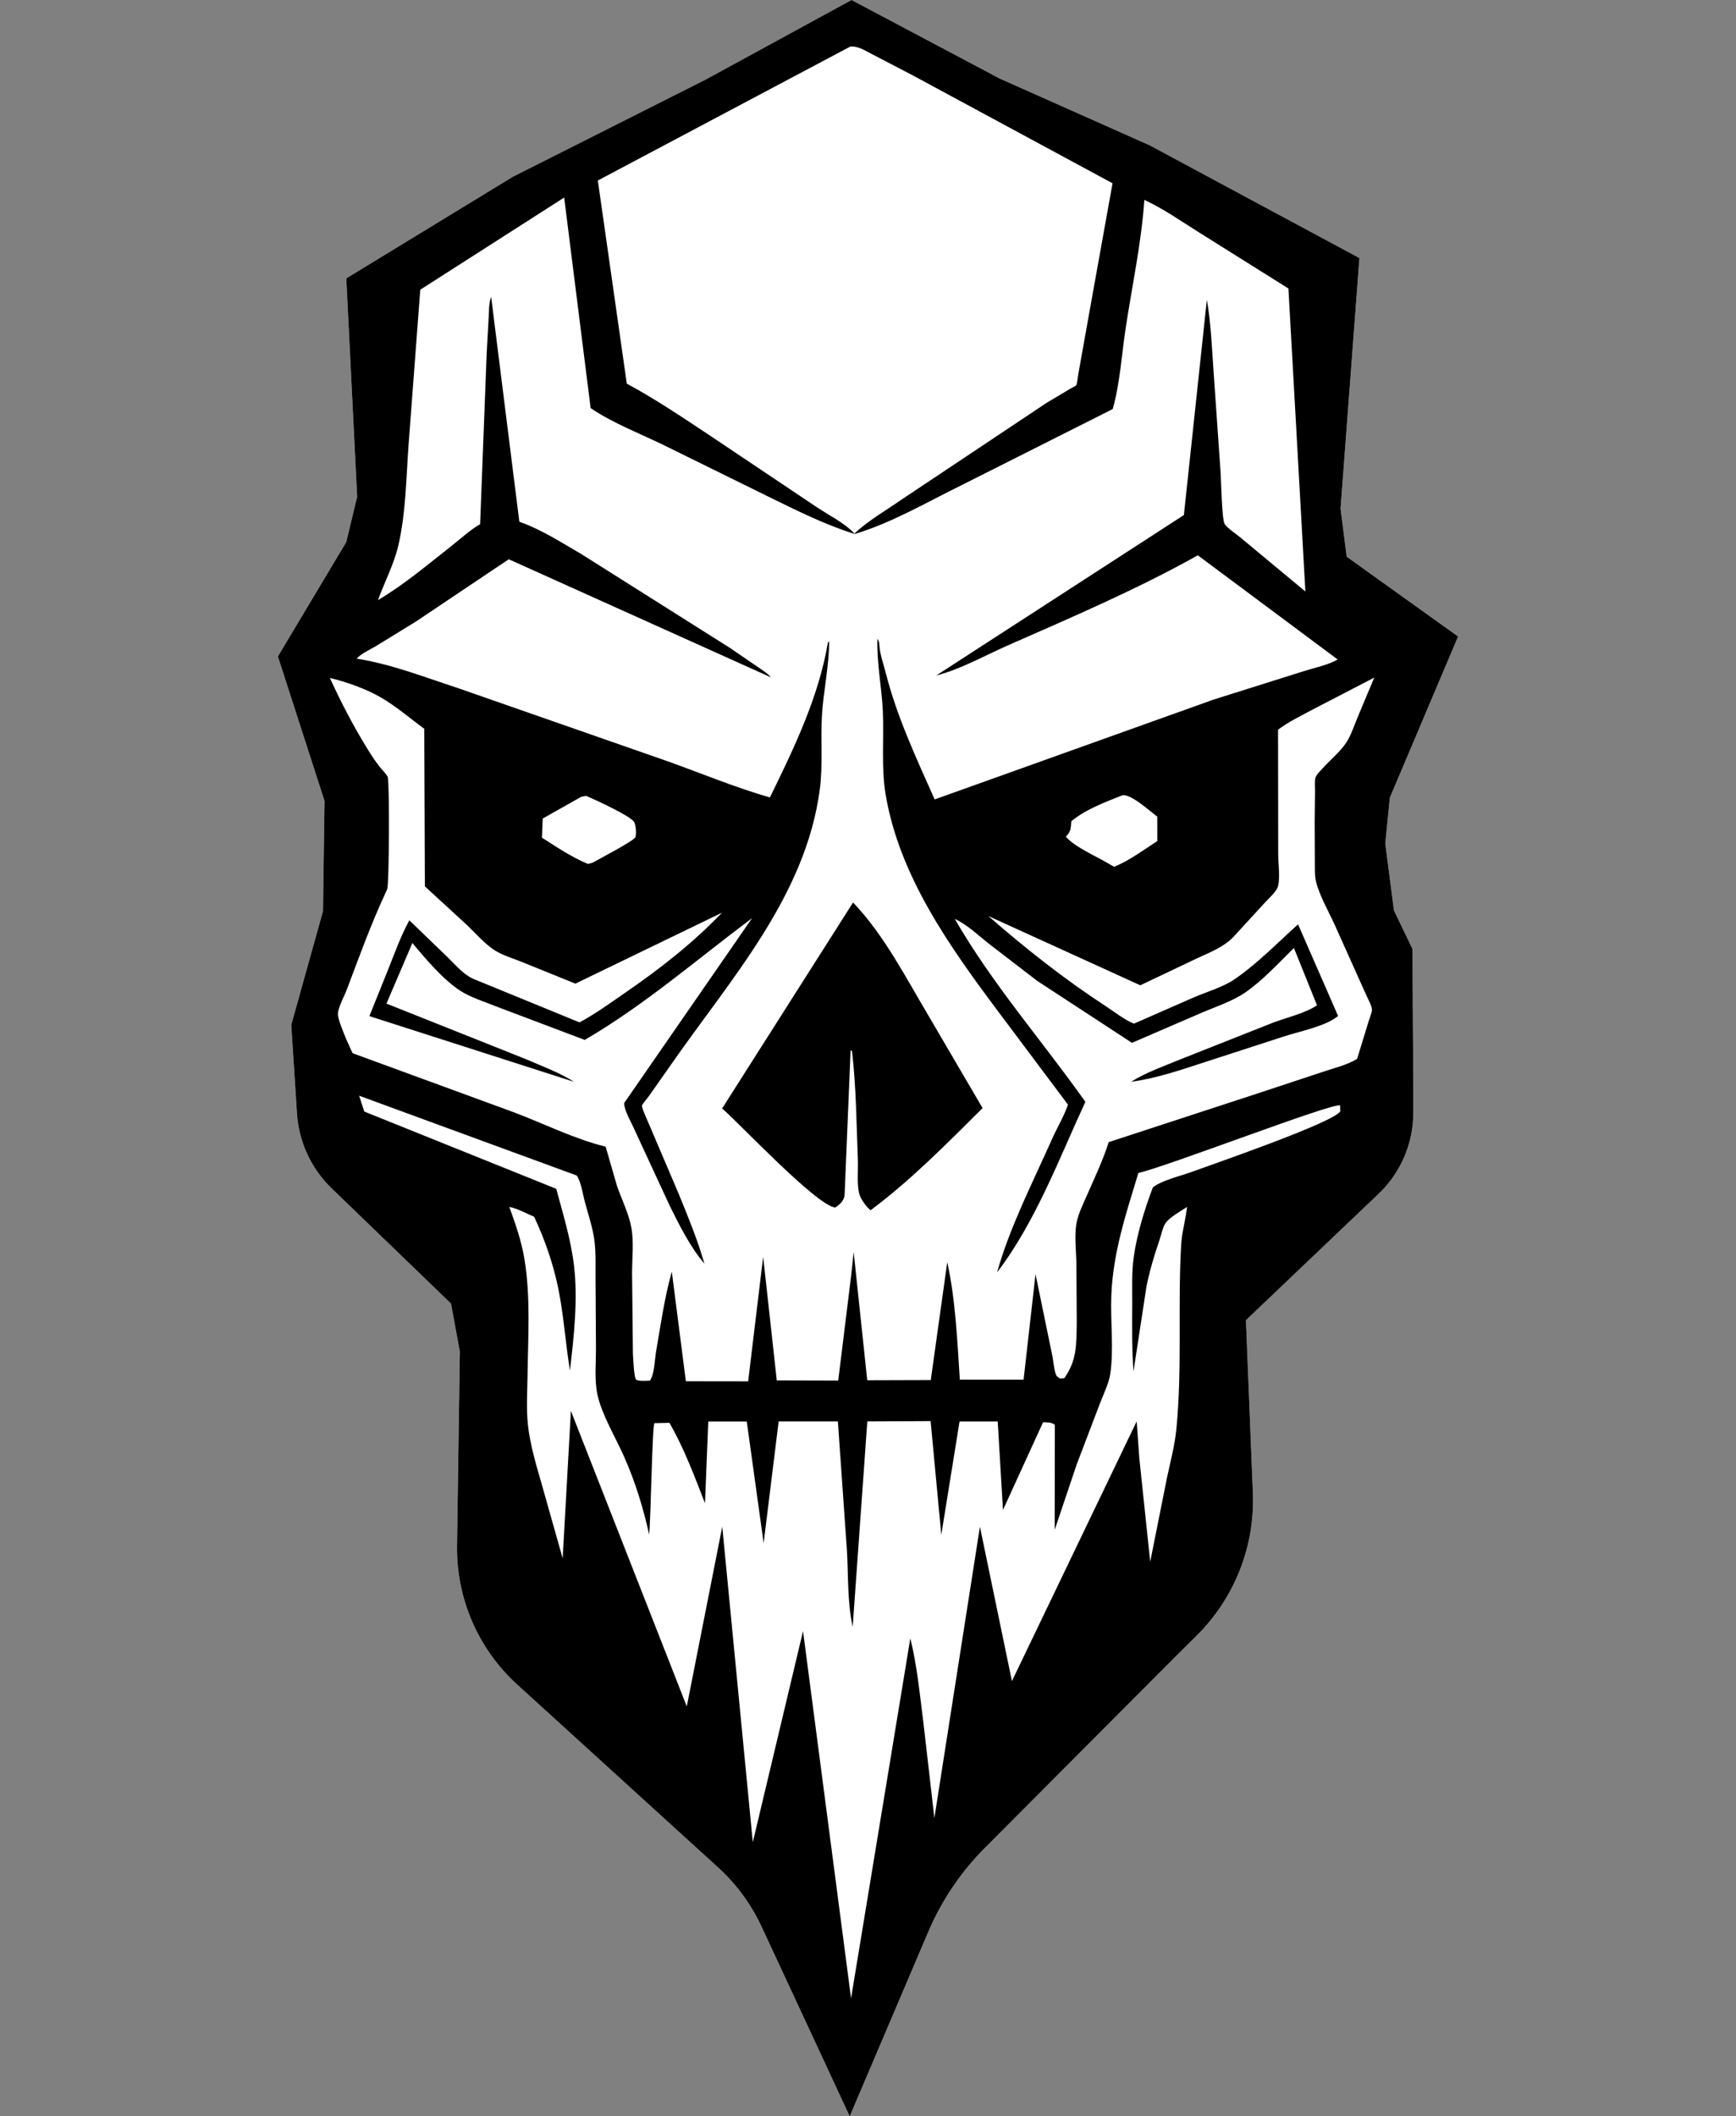 <?xml version="1.0" encoding="UTF-8"?>
<svg id="Layer_2" data-name="Layer 2" xmlns="http://www.w3.org/2000/svg" viewBox="0 0 1518.17 1850">
  <rect x="0" y="0" width="1518.17" height="1850" fill="#808080" stroke="none"/>
  <defs>
    <style>
      .cls-1 {
        fill: none;
      }

      .cls-2 {
        fill: #fff;
      }
    </style>
  </defs>
  <g id="Layer_1-2" data-name="Layer 1">
    <g>
      <path class="cls-2" d="M1219.03,795.82l-7.57-58.37,3.97-40.1,59.7-140.94-97.44-69.78-5.34-42.05,16.49-219-183.36-98.52-131.02-58.3L744.67,0l-127.63,69.61-168.45,84.85-145.76,88.89,9.5,190.89-9.5,39.58-59.81,100.03,40.8,126.33-.64,43.73-.71,52.57-27.76,99.45,5,77.43c1.6,24.84,12.42,48.19,30.34,65.48l104.36,100.7,7.73,41.98-2.47,169.63c-.67,46.15,18.49,90.37,52.63,121.44l175.66,159.86c15.99,14.55,28.91,32.14,38.03,51.74l77.1,165.83,68.75-161.34c11.64-27.3,28.38-52.14,49.33-73.16l168.97-169.52,16.31-16.14c33.22-32.87,51.08-78.2,49.21-124.9l-6.06-150.89,115.95-110.39c19.41-18.48,30.4-44.12,30.4-70.92v-26.63l-.74-116.63-16.18-33.65Z"/>
      <g>
        <path d="M1219.03,795.82l-7.57-58.37,3.97-40.1,59.7-140.94-97.44-69.78-5.34-42.05,16.49-219-183.36-98.52-131.02-58.3L744.67,0l-127.63,69.61-168.45,84.85-145.76,88.89,9.5,190.89-9.5,39.58-59.81,100.03,40.8,126.33-.64,43.73-.71,52.57-27.76,99.45,5,77.43c1.6,24.84,12.42,48.19,30.34,65.48l104.36,100.7,7.73,41.98-2.47,169.63c-.67,46.15,18.49,90.37,52.63,121.44l175.66,159.86c15.99,14.55,28.91,32.14,38.03,51.74l77.1,165.83,68.75-161.34c11.64-27.3,28.38-52.14,49.33-73.16l168.97-169.52,16.31-16.14c33.22-32.87,51.08-78.2,49.21-124.9l-6.06-150.89,115.95-110.39c19.41-18.48,30.4-44.12,30.4-70.92v-26.63l-.74-116.63-16.18-33.65ZM1041.89,1024.54c-9.27,3.41-26.37,7.37-33.71,13.52-7.32,19.45-13.81,40.32-16.73,60.95-1.84,12.99-1.23,26.85-1.28,39.96-.07,19.95-.41,39.97,1.1,59.87l11.37-74.35c2.77-13.69,6.64-26.72,11.17-39.91,1.47-4.29,2.84-11.11,5.16-14.87,3.32-5.39,13.84-11.12,19.12-14.63-1.16,11.14-4.48,21.7-5.14,33.12-3.09,53.35,1.04,107.5-4.16,160.86-1.4,14.38-5.28,28.87-8.29,43.03l-14.61,73.11-9.51-90.31-2.33-32.38-109.09,227.05-27.99-134.95-39.83,254.63-9.78-84.88c-3.09-24.09-5.41-48.56-11.26-72.14l-51.82,314.61-42-320.95-43.93,184.5-26.72-275.86-31.02,157.18-101.34-258.33-7.2,128.92-17.99-63.69c-4.94-17.21-10.57-35.61-12.44-53.48-1.47-14.15-.47-29.04-.28-43.26.44-33.38,2.76-68.29-2.75-101.34-2.63-15.78-7.75-30.54-13.23-45.51,7.39,1.57,14.82,5.64,21.76,8.66,9.41,20.11,16.84,41.53,21.22,63.32,4.69,23.34,6.22,47.49,10.07,71.04,3.48-29.29,7.06-62.18,3.57-91.51-2.75-23.13-9.52-44.9-15.56-67.31l-167.88-67.53-4.49-13.85h0s0,0,0,0h0s190.28,69.76,190.28,69.76c3.84,5.57,5.24,15.94,7.01,22.62,3.01,11.32,7.06,23.02,8.53,34.65,1.36,10.79.81,22.41.92,33.32l.37,60.14c.06,13.03-1.48,28.45,1.35,41.08,3.98,17.75,15.7,36.9,23.14,53.7,10.1,22.8,16.53,44.07,22.04,68.28,1.4-12.09,2.64-94.4,4.59-97.31l13.09-.29c12.58,21.57,22.1,47.02,31.14,70.31l2.89-71.42h33.65s14.76,106.3,14.76,106.3l13.13-106.4h51.79s7.92,112.94,7.92,112.94c1.3,22.3.3,44.75,5.02,66.71l12.8-179.65,55.36-.27,9.34,99.35,15.97-99.04h33.37s4.6,77.33,4.6,77.33l35.06-76.64c4.25.21,6.72-.23,10.3,2.18l-.12,91.78,19.3-57.28,20.32-53.3c3-7.84,7.78-17.44,8.99-25.72,3.17-21.65.06-46.14.9-68.2,1.44-37.88,12.77-71.44,23.66-107.39,23.93-5.22,169.27-61.39,176.37-59.08l.22,5.09c-5.3,9.82-111.95,46.45-130.23,53.17ZM1150.03,691.14l-.31,26.36.14,35.87c.11,5.4-.29,11.82.97,17.03,2.9,12,10.33,25.03,15.63,36.33l27.55,61.35c1.44,3.5,5.6,10.84,5.83,14.39.13,2.17-2.06,7.31-2.7,9.53l-10.31,33.61c-8.25,5.22-19.98,8.01-29.31,11.16l-57.97,19.17-129.97,42.48c-4.98,15.86-12.22,30.84-18.83,46.05-3.54,8.15-8.32,17.44-9.59,26.27-1.5,10.4-.15,22.29.16,32.83l.32,53.51c-.35,18.37.15,32.16-10.9,47.69l-3.64.35c-1.07-.86-2.44-1.43-3.2-2.56-1.77-2.64-2.83-13.56-3.61-17.35l-14.7-71.37-10.44,92.21-55.76-.03c-2.21-33.41-3.75-70.04-11-102.66l-14.41,103.03-55.57.17-11.87-112.15-2.17,20.53-11.33,91.92-53.74-.15-11.9-108.12-13.11,108.93-54.49-.07-12.29-95.83c-6.27,22.06-9.82,47.17-13.77,69.91-1.2,6.93-1.4,20.27-5.42,25.39-3.66.05-8.47.69-11.86-.78-2.04-.88-2.78-19.75-2.96-22.89l-.76-71.76c.13-12.19,1.58-25.86-.52-37.89-2.21-12.62-8.68-25.25-12.81-37.43l-9.75-33.78c-27.08-6.65-53.97-20.09-80.11-30l-141.19-51.71-5.58-12.23c-1.87-4.81-7.79-18.24-7.27-22.77.7-6.13,5.79-15.24,8.06-21.29,10.44-27.78,20.66-55.92,33.13-82.87l1.9-4.1c1.8-4.66,2.13-92.69.48-98.1-.65-2.12-4.86-6.28-6.25-7.99-4.13-5.08-7.68-10.52-11.13-16.09-12.31-19.86-23.52-41.34-33.22-62.59,14.88,3.55,31.58,9.48,44.85,17.18,13.08,7.6,25.51,18.29,37.71,27.31l.54,137.73,36.82,33.79c7.37,7.01,14.88,15.72,23.3,21.46,7.15,4.87,16.94,7.62,25.01,10.92l46.49,18.83,128.22-62.03c-25.66,26.73-54.26,49.08-84.71,70-13.1,9-25.86,18.39-39.92,25.89l-90.09-36.9c-10.58-3.74-17.24-12.29-25.13-19.93l-33.57-32.36c-7.6,13.81-13.08,29.3-18.93,43.93l-16.04,39.79,178.92,57.42c-12.82-8.19-28.1-13.7-42.05-19.8l-121.93-48.57,22.69-52.98c11.43,13.8,26.87,32.05,41.93,41.79,8.94,5.78,20.64,9.37,30.55,13.38l78.25,29.57c52.35-30.55,97.98-70.28,146.32-106.45l-111.88,161.66c.15,6.98,6.37,16.84,9.13,23.41l30.93,66.79c8.61,17.27,17.63,35.45,30.16,50.23-5.94-20.71-14.46-41.43-22.63-61.38l-25.65-60.13c-.98-2.38-6.71-14.74-6.34-16.74.22-1.21,5.02-6.84,5.96-8.14l20.07-28.57c51.71-74.22,117.34-146.67,129.51-239.95,2.73-20.92.61-42.72,1.81-63.82,1.23-21.65,6.37-43.95,6.34-65.42l-1.13,1.33c-8.04,47.46-29.69,92.39-50.7,135.22-30.27-8.74-59.8-21.01-89.46-31.64l-182.75-63.76c-29.29-9.55-58.69-21.17-89.2-25.95,4.09-4.51,11.62-7.82,16.86-10.94l34.93-21.45,81.27-54.48,229.2,103.19c-2.4-3.2-7.54-6.25-10.81-8.62l-25.17-17.2-130-82.05c-16.7-9.65-34.01-20.86-52.14-27.44l-1.84-.64-24.66-196.63c-2.07,5.63-1.83,12.29-2.18,18.29l-1.7,30.69-5.77,149.76c-9.01,5.19-16.96,12.67-25.16,19.1-20.61,16.17-41.62,33.99-64.19,47.27,5.74-15.64,13.91-31.21,17.75-47.42,6.67-28.19,6.97-60.18,9.09-89.14l10.18-134.79,125.84-80.57,23.14,184.03c19.69,13.5,45.24,23.06,66.67,33.72l88.7,43.67c24.48,11.93,49.07,24.4,75.12,32.53.06-.06.12-.11.18-.17-8.04-9.12-24.1-17.03-34.41-24.12l-89.68-60.11c-24.53-16.24-49.03-32.91-74.95-46.87l-25.33-177.57,220.76-117.08h0c6.53-.73,12.82,3.44,18.47,6.33l36.51,19.01,174.38,94.15-23.66,131.68-6.35,35.61c-.38,1.95-.84,7.86-1.83,9.41-.3.47-4.42,2.51-4.9,2.79l-20.9,12.45-126.91,84.6c-13.59,9.53-29.18,18.26-41.19,29.73.09.1.19.2.28.31,32.15-9.61,63.26-27.86,93.35-42.63l132.26-66.57c6.4-22.41,7.86-48.04,11.39-71.11,5.67-37.09,13.68-74.28,16.3-111.72,16.77,7.7,32.65,18.99,48.33,28.74l77.64,48.68,14.83,264.89-56.52-46.97c-3.31-2.83-12.1-8.69-14.09-12.08-2.44-4.16-3.04-37.56-3.46-44.02l-6.29-90.4c-1.45-20.37-2.25-41.44-5.8-61.52l-20.08,188.15-216.63,140.3c21.13-5.39,42.35-17.39,62.36-26.21,55.91-24.64,113.13-49.02,166.46-78.9l122.3,91.08c-8.22,4.82-20.3,7.24-29.54,10.18l-79.07,24.9-243.84,87.25c-16.22-36.51-33-72.11-42.88-111.03-1.91-7.54-4.86-15.55-5.43-23.27-.19-2.54-.28-3.92-1.72-6.13-.81,20.5,3.84,42.81,4.73,63.59,1.02,23.78-1.51,49.16,2.45,72.65,11.97,71.01,55.76,132.54,97.82,188.79l61.63,82.23c-3.55,10.29-9.62,20.31-14.08,30.34-16.7,37.57-36.87,76.75-47.93,116.25,33.31-43.45,54.32-99.49,77.21-149.08-37.62-53.13-81.69-103.35-114.17-159.89,10.42,4.77,20.33,14.17,29.3,21.32l43.08,33.07,82.56,53.94,61.37-26.51c12.23-5.19,26.48-9.85,37.42-17.33,15.35-10.5,29.56-26.04,42.82-39.09l20.2,50.13c-9.96,6.8-26.73,10.76-38.26,15.09l-81.79,32.37c-13.96,5.8-29.77,11.32-42.52,19.37,21.65-2.81,43.99-10.5,64.69-17.25l68.88-22.33c13.21-4.38,37.14-9.04,47.42-17.96l-35-80.09c-17.8,16.04-36.2,34.93-56.04,48.36-9.68,6.55-24.21,10.84-35.14,15.52l-52.34,22.94c-8.32-3.34-16.85-10.19-24.46-15.15-36.74-23.98-69.77-50.08-102.86-78.91l132.88,60.54,49.59-23.57c11.1-5.17,22.6-9.43,31.39-18.23l27.87-30.35c3.16-3.55,9.23-8.84,11.12-13.12,2.68-6.09.63-22.14.63-29.08l-.14-109.1c9.02-6.8,19.91-12.03,29.85-17.39l54.29-28.14-14.7,35.04c-2.92,6.95-5.65,15.55-9.77,21.77-5.32,8.04-13.96,15.07-20.46,22.3-1.9,2.11-5.64,5.6-6.46,8.24-.96,3.09-.37,8.25-.42,11.5ZM473.94,732.24l.67-16.68,33.72-19.04h0s4.35-.79,4.35-.79c7.24,3.15,38.29,17.27,41.79,22.69,1.63,2.54,2.16,10.55,1.21,13.38-1.06,3.15-32.12,19.28-37.36,22.32l-4.19,1.12c-14.24-5.94-27.23-14.72-40.19-22.99ZM1012.08,735.23c-11.93,7.73-24.59,17.18-37.74,22.51l-4.92-2.8c-10.35-6.26-29.81-14.6-37.28-23.51,4.68-5.22,4.14-6.73,4.78-13.51,12.23-10.33,30.21-17,44.99-22.84h0c8-.48,23.06,13.53,30.14,18.79l.03,21.37Z"/>
        <path d="M746.02,788.92h0s-114.5,180.04-114.5,180.04c16.27,14.23,82.01,84.33,98.82,86.64,4.19-2.77,7.51-5.54,8.27-10.8l5.28-126.87,1.23,1.09c3.65,31.36,3.87,63.35,5.1,94.91.35,8.98-1.03,21.49,1.3,29.93,1.18,4.28,5.6,10.36,8.88,13.31l.99.76c35.3-26.32,66.74-58.29,97.9-89.28l-46.98-80.21c-20.03-33.58-39.06-71.04-66.29-99.52Z"/>
      </g>
      <rect class="cls-1" width="1518.17" height="1850"/>
    </g>
  </g>
</svg>